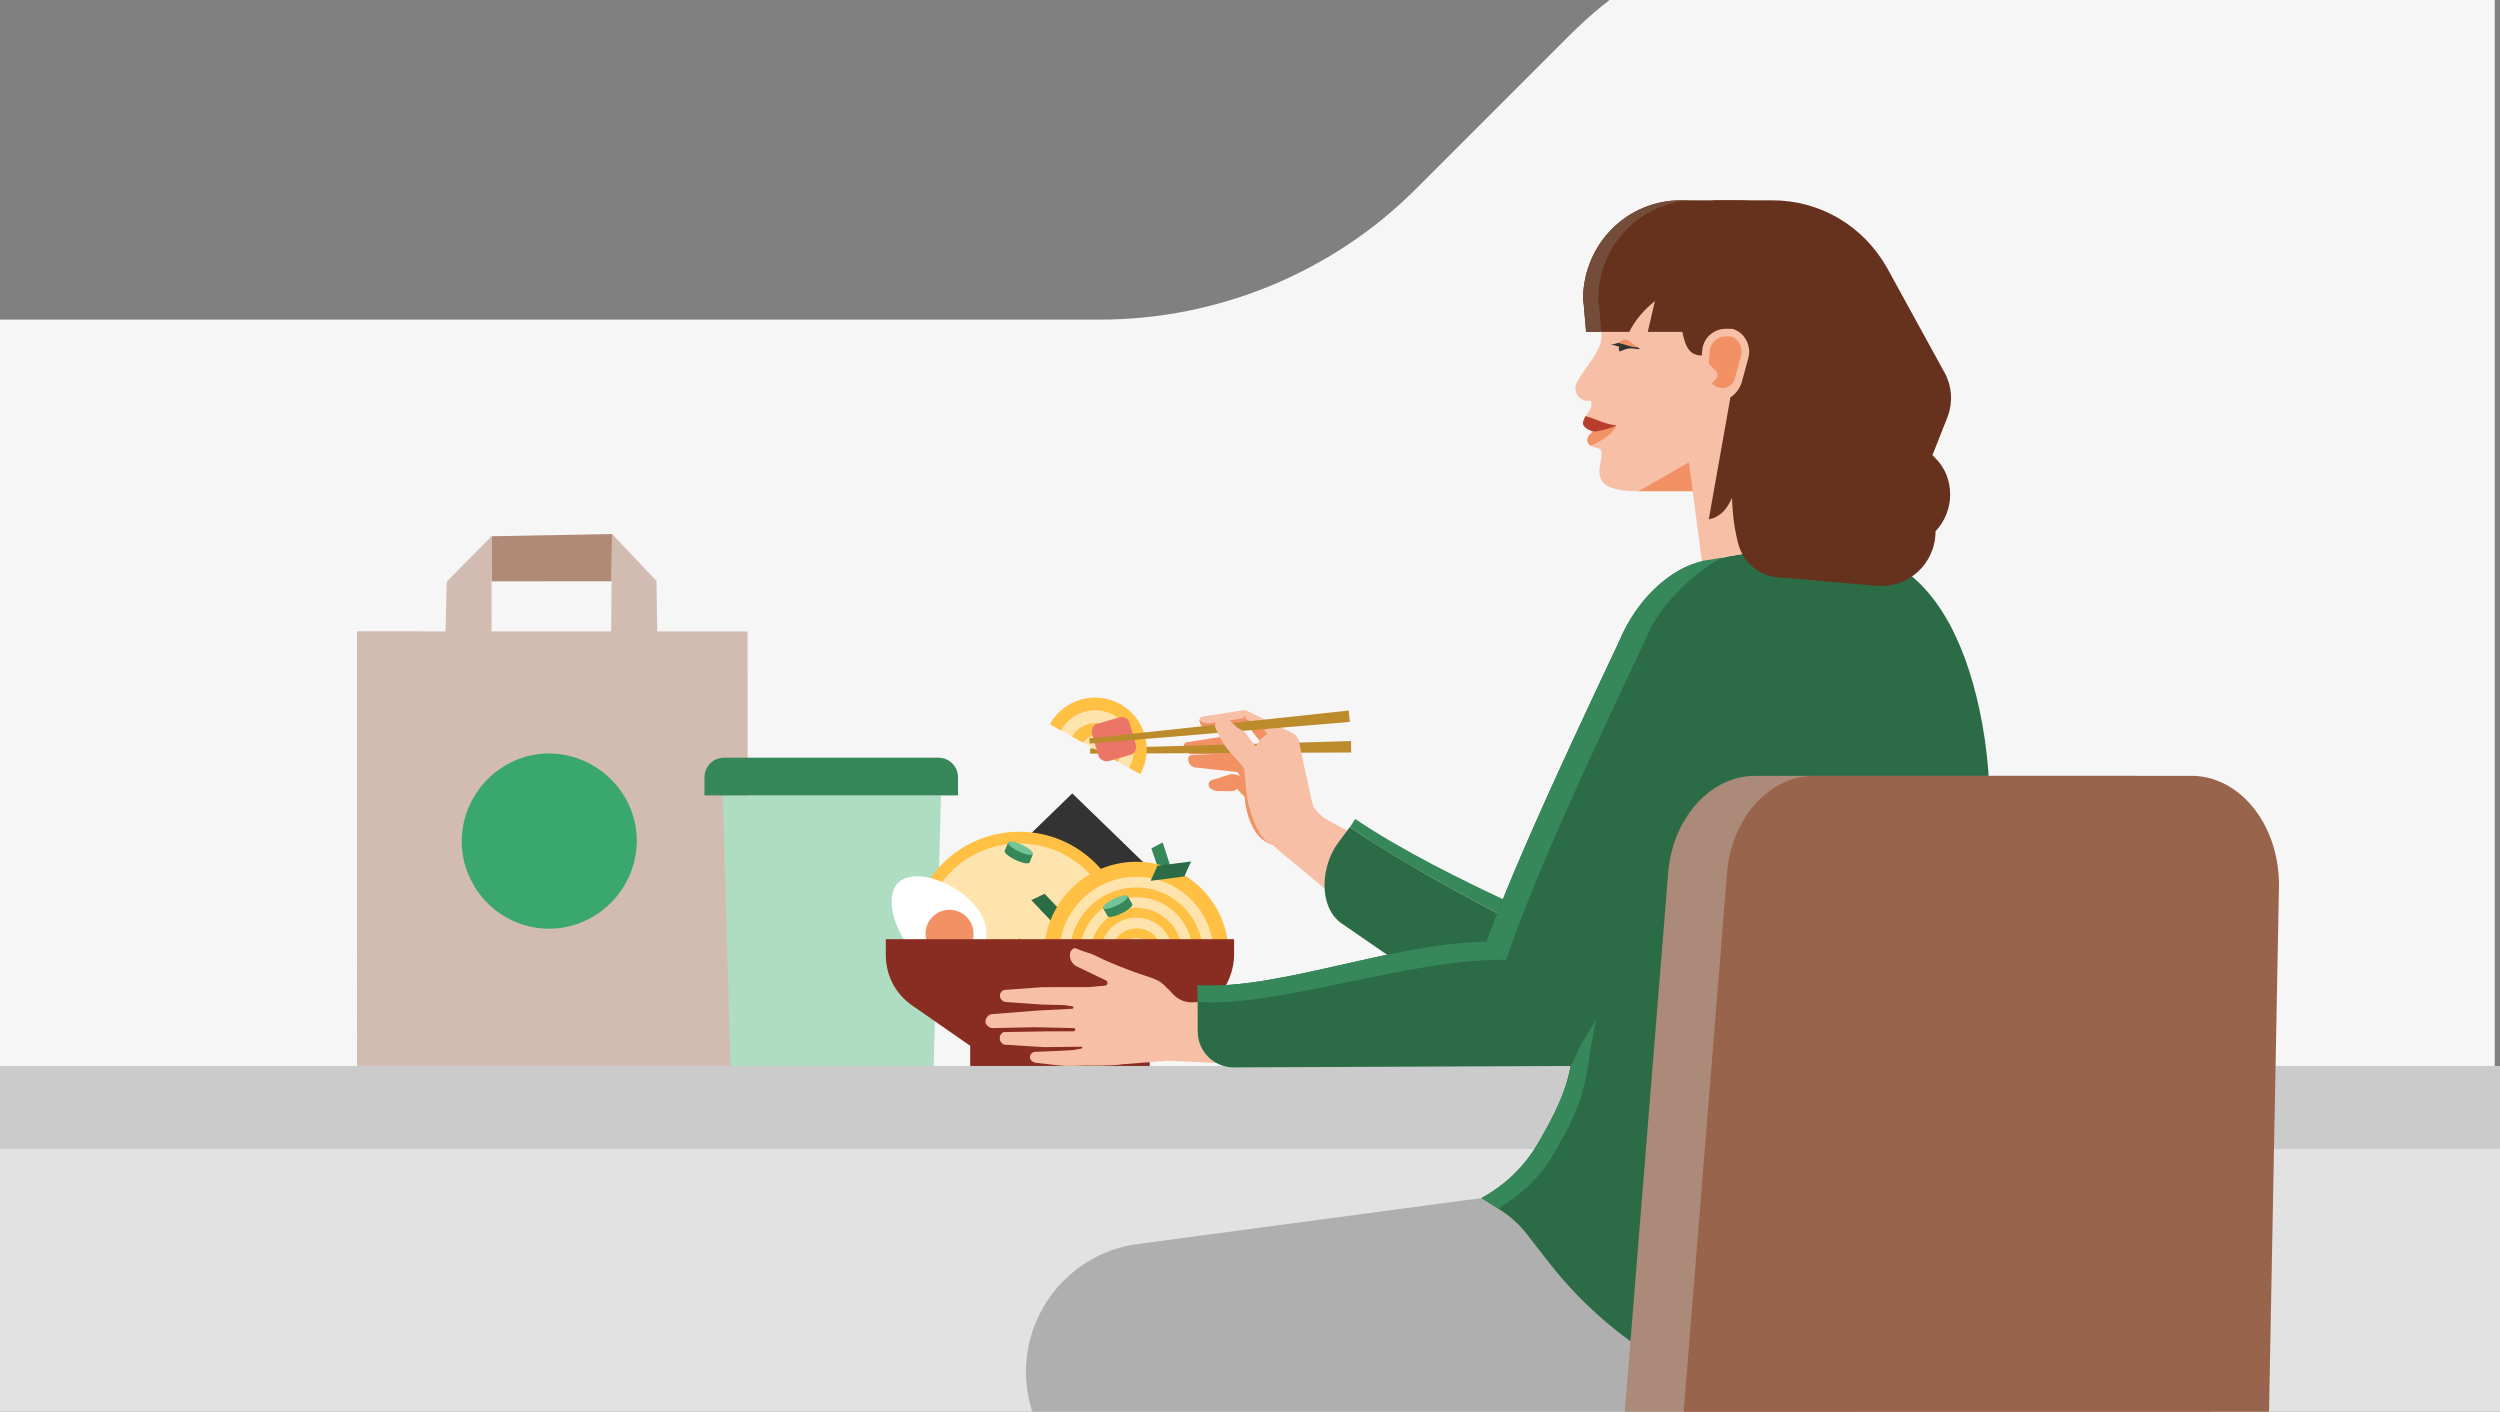 <svg width="657" height="371" viewBox="0 0 657 371" fill="none" xmlns="http://www.w3.org/2000/svg">
<rect x="0" y="0" width="657" height="371" fill="#808080" stroke="none"/>
<g clip-path="url(#clip0)">
<path d="M655.617 129.343V-24.846H495.244C464.324 -24.846 434.228 -12.478 412.378 9.372L371.976 49.774C350.126 71.624 320.03 83.992 289.11 83.992H-8V301.1H655.617V129.343Z" fill="#F6F6F6"/>
<path d="M668.617 301.377H-21V378.88H668.617V301.377Z" fill="#E2E2E2"/>
<path d="M160.843 140.337L160.605 166.812L172.728 166.715L172.528 152.668L160.843 140.337Z" fill="#D2BBB0"/>
<path d="M129.175 140.928L129.182 152.776L160.68 152.75L160.843 140.337L129.175 140.928Z" fill="#B18977"/>
<path d="M117.409 152.858L117.059 166.935L129.182 166.838L129.175 140.928L117.409 152.858Z" fill="#D2BBB0"/>
<path d="M93.853 165.971L93.89 280.087L196.433 280.118L196.396 166.002L93.853 165.971Z" fill="#D2BBB0"/>
<path d="M93.853 165.971L93.89 280.087L196.433 280.118L196.396 166.002L93.853 165.971Z" fill="#D2BBB0"/>
<path d="M153.332 242.177C164.916 237.147 170.532 223.616 165.503 212.032C160.473 200.448 146.942 194.832 135.358 199.861C123.774 204.891 118.158 218.422 123.187 230.006C128.232 241.865 141.748 247.207 153.332 242.177Z" fill="#3AA76D"/>
<path d="M245.367 280.13H191.976L189.96 209.029H247.297L245.367 280.13Z" fill="#AEDDC2"/>
<path d="M251.679 209.029H185.137V204.295C185.137 201.402 187.416 199.122 190.31 199.122H246.594C249.487 199.122 251.767 201.401 251.767 204.295V209.029H251.679Z" fill="#368759"/>
<path d="M306.522 260.404L303.191 257.073C302.402 256.284 302.402 255.057 303.191 254.443L306.522 251.112C307.311 250.323 308.538 250.323 309.152 251.112L312.483 254.443C313.272 255.232 313.272 256.459 312.483 257.073L309.152 260.404C308.363 261.106 307.223 261.106 306.522 260.404Z" fill="#F76B6B"/>
<path d="M302.4 228.492L281.797 208.503L261.194 228.492L281.797 248.481L302.4 228.492Z" fill="#333333"/>
<path d="M267.858 225.424C279.606 225.424 289.25 234.892 289.25 246.816C289.25 258.74 279.782 268.208 267.858 268.208C255.934 268.208 246.466 258.74 246.466 246.816C246.378 234.98 256.022 225.424 267.858 225.424Z" fill="#F8A721"/>
<path d="M267.859 231.649C276.275 231.649 283.026 238.487 283.026 246.816C283.026 255.232 276.188 261.983 267.859 261.983C259.53 261.983 252.517 255.145 252.517 246.816C252.517 238.399 259.355 231.649 267.859 231.649Z" fill="#FFD788"/>
<path d="M267.859 237.698C272.856 237.698 276.977 241.819 276.977 246.816C276.977 251.813 272.856 255.934 267.859 255.934C262.862 255.934 258.741 251.813 258.741 246.816C258.741 241.818 262.774 237.698 267.859 237.698Z" fill="#F8A721"/>
<path d="M267.859 243.834C269.437 243.834 270.927 245.149 270.927 246.902C270.927 248.48 269.612 249.97 267.859 249.97C266.281 249.97 264.791 248.655 264.791 246.902C264.791 245.149 266.105 243.834 267.859 243.834Z" fill="#FFD788"/>
<path d="M267.859 275.396C283.547 275.396 296.264 262.679 296.264 246.991C296.264 231.303 283.547 218.586 267.859 218.586C252.171 218.586 239.454 231.303 239.454 246.991C239.454 262.679 252.171 275.396 267.859 275.396Z" fill="#FFC043"/>
<path d="M267.86 269.083C255.674 269.083 245.767 259.176 245.767 246.99C245.767 234.804 255.674 224.897 267.86 224.897C280.046 224.897 289.953 234.804 289.953 246.99C289.953 259.176 279.958 269.083 267.86 269.083Z" stroke="#FFE3AC" stroke-width="6.495" stroke-miterlimit="10"/>
<path d="M267.859 262.771C259.18 262.771 252.078 255.67 252.078 246.99C252.078 238.31 259.179 231.209 267.859 231.209C276.539 231.209 283.64 238.31 283.64 246.99C283.64 255.67 276.538 262.771 267.859 262.771Z" stroke="#FFE3AC" stroke-width="6.495" stroke-miterlimit="10"/>
<path d="M267.858 256.459C262.598 256.459 258.39 252.163 258.39 246.991C258.39 241.819 262.686 237.523 267.858 237.523C273.031 237.523 277.326 241.731 277.326 246.991C277.327 252.251 273.031 256.459 267.858 256.459Z" stroke="#FFE3AC" stroke-width="6.495" stroke-miterlimit="10"/>
<path d="M267.858 256.459C262.598 256.459 258.39 252.163 258.39 246.991C258.39 241.819 262.686 237.523 267.858 237.523C273.031 237.523 277.326 241.731 277.326 246.991C277.327 252.251 273.031 256.459 267.858 256.459Z" stroke="#FFE3AC" stroke-width="6.495" stroke-miterlimit="10"/>
<path d="M267.859 250.41C266.018 250.41 264.44 248.92 264.44 246.991C264.44 245.15 265.93 243.572 267.859 243.572C269.788 243.572 271.278 245.062 271.278 246.991C271.278 248.919 269.7 250.41 267.859 250.41Z" stroke="#FFE3AC" stroke-width="5.894" stroke-miterlimit="10"/>
<path d="M236.034 231.999C229.196 238.837 244.187 263.911 256.111 252.076C267.946 240.152 242.96 225.161 236.034 231.999Z" fill="white"/>
<path d="M249.534 251.725C253.041 251.725 255.846 248.92 255.846 245.413C255.846 241.906 253.041 239.101 249.534 239.101C246.027 239.101 243.222 241.906 243.222 245.413C243.31 248.92 246.115 251.725 249.534 251.725Z" fill="#F19164"/>
<path d="M276.538 242.344L271.015 236.558L274.522 234.892L280.045 240.678L276.538 242.344Z" fill="#2B6B46"/>
<path d="M305.557 221.391L307.398 227.09L304.943 229.895L302.576 222.969L305.557 221.391Z" fill="#368759"/>
<path d="M270.569 226.663C270.795 226.18 269.52 225.108 267.721 224.267C265.923 223.426 264.282 223.136 264.056 223.618C263.83 224.101 265.105 225.173 266.904 226.014C268.703 226.855 270.344 227.146 270.569 226.663Z" fill="#368759"/>
<path d="M270.576 226.651L271.453 224.459L264.965 221.391L264.001 223.67L270.576 226.651Z" fill="#368759"/>
<path d="M271.441 224.421C271.667 223.938 270.392 222.866 268.593 222.025C266.795 221.184 265.154 220.894 264.928 221.376C264.703 221.859 265.978 222.931 267.776 223.772C269.574 224.613 271.215 224.903 271.441 224.421Z" fill="#73C496"/>
<path d="M322.828 249.621H274.434C274.96 236.733 285.656 226.476 298.631 226.476C311.694 226.476 322.302 236.733 322.828 249.621Z" fill="#FFC043"/>
<path d="M298.631 230.421C287.848 230.421 278.993 238.925 278.379 249.621H281.184C281.71 240.503 289.337 233.227 298.63 233.227C307.923 233.227 315.55 240.504 316.076 249.621H318.881C318.357 238.925 309.415 230.421 298.631 230.421Z" fill="#FFE3AC"/>
<path d="M298.632 235.769C290.829 235.769 284.342 241.906 283.816 249.621H286.621C287.147 243.484 292.32 238.575 298.632 238.575C304.944 238.575 310.117 243.397 310.643 249.621H313.448C312.923 241.906 306.523 235.769 298.632 235.769Z" fill="#FFE3AC"/>
<path d="M298.632 241.204C293.722 241.204 289.777 244.886 289.251 249.62H292.056C292.582 246.376 295.3 243.921 298.719 243.921C302.138 243.921 304.856 246.376 305.294 249.62H308.099C307.574 244.887 303.541 241.204 298.632 241.204Z" fill="#FFE3AC"/>
<path d="M298.632 241.204C293.722 241.204 289.777 244.886 289.251 249.62H292.056C292.582 246.376 295.3 243.921 298.719 243.921C302.138 243.921 304.856 246.376 305.294 249.62H308.099C307.574 244.887 303.541 241.204 298.632 241.204Z" fill="#FFE3AC"/>
<path d="M298.631 246.465C296.702 246.465 295.037 247.78 294.598 249.621H297.403C297.666 249.27 298.192 249.007 298.718 249.007C299.244 249.007 299.682 249.27 299.945 249.621H302.75C302.226 247.867 300.56 246.465 298.631 246.465Z" fill="#FFE3AC"/>
<path d="M304.153 227.528L313.008 226.388L311.255 230.333L302.4 231.473L304.153 227.528Z" fill="#2B6B46"/>
<path d="M232.791 246.816V250.936C232.791 256.284 235.246 261.106 239.629 264.174L254.971 274.837V280.218H302.138V274.776L317.393 264.174C321.689 261.281 324.231 256.196 324.319 250.936V246.816H232.791Z" fill="#892C21"/>
<path d="M294.753 240.039C296.54 239.175 297.801 238.086 297.569 237.606C297.337 237.126 295.7 237.438 293.913 238.302C292.126 239.166 290.865 240.255 291.097 240.735C291.329 241.215 292.966 240.903 294.753 240.039Z" fill="#368759"/>
<path d="M297.579 237.61L296.352 235.506L289.864 238.662L291.091 240.766L297.579 237.61Z" fill="#368759"/>
<path d="M293.541 237.953C295.328 237.089 296.589 236 296.357 235.52C296.125 235.04 294.488 235.352 292.701 236.216C290.914 237.08 289.653 238.169 289.885 238.649C290.117 239.129 291.753 238.817 293.541 237.953Z" fill="#73C496"/>
<path d="M668.177 280.133H-44.38V301.983H668.177V280.133Z" fill="#CBCBCB"/>
<path d="M329.726 218.119L334.462 222.012C335.831 223.381 336.409 223.86 338.659 225.662L359.363 242.824L375.394 226.866L354.947 218.604C353.527 218.03 352.148 217.358 350.822 216.592L348.496 215.25C347.696 214.788 346.979 214.195 346.376 213.494L342.339 208.808L329.726 218.119Z" fill="#F7BFA5"/>
<path d="M327.033 207.524C327.033 207.524 326.827 211.982 328.703 216.272C329.943 219.106 331.507 221.097 334.462 222.012L335.831 222.306L330.359 203.795L327.033 207.524Z" fill="#F19164"/>
<path d="M324.437 203.531L329.421 204.706L328.264 210.44C326.543 208.947 325.911 208.25 324.326 206.489L324.437 203.531Z" fill="#F19164"/>
<path d="M318.492 204.999L323.191 203.531C324.301 203.184 325.482 203.808 325.82 204.921C325.98 205.446 325.927 206.013 325.672 206.5L325.523 206.786C325.16 207.481 324.44 207.915 323.656 207.911L320.304 207.894C319.551 207.89 318.816 207.671 318.184 207.262C317.713 206.957 317.5 206.379 317.661 205.842C317.78 205.44 318.092 205.124 318.492 204.999Z" fill="#F19164"/>
<path d="M313.062 198.438L323.649 197.937C324.192 197.911 324.731 198.052 325.192 198.341L337.253 205.886L328.58 208.25L325.206 202.902L314.211 201.711C313.739 201.66 313.297 201.457 312.95 201.134C312.508 200.721 312.256 200.145 312.253 199.54L312.252 199.291C312.25 198.835 312.607 198.459 313.062 198.438Z" fill="#F19164"/>
<path d="M311.839 195.069L322.308 193.414C322.845 193.329 323.396 193.41 323.886 193.647L336.699 199.83L328.336 203.127L324.398 198.18L313.338 198.197C312.864 198.198 312.402 198.045 312.022 197.761C311.538 197.399 311.224 196.853 311.156 196.253L311.128 196.006C311.076 195.552 311.39 195.14 311.839 195.069Z" fill="#F19164"/>
<path d="M315.941 188.345L326.41 186.69C326.947 186.605 327.498 186.686 327.988 186.923L339.149 192.386L332.438 196.403L328.5 191.456L317.44 191.473C316.966 191.474 316.504 191.321 316.124 191.037C315.64 190.675 315.326 190.129 315.258 189.529L315.23 189.282C315.177 188.829 315.491 188.416 315.941 188.345Z" fill="#F7BFA5"/>
<path d="M334.637 191.049L331.02 190.468L327.331 189.009L327.28 187.935L326.615 188.794L317.751 190.102C317.087 190.2 316.41 190.052 315.847 189.686L315.228 189.283L315.256 189.53C315.325 190.131 315.638 190.676 316.122 191.038C316.502 191.322 316.964 191.475 317.438 191.474L328.498 191.457L332.436 196.404L334.699 195.379L332.207 191.742L334.637 191.049Z" fill="#F19164"/>
<path d="M286.473 196.691L355.041 194.752L355.09 197.752L286.496 198.064L286.473 196.691Z" fill="#BC8B2C"/>
<path d="M289.476 193.828C287.784 192.896 285.651 193.514 284.72 195.205L290.854 198.584C291.784 196.893 291.166 194.76 289.476 193.828Z" fill="#FFE3AC"/>
<path d="M291.102 190.875C294.427 192.706 295.638 196.887 293.805 200.212L296.721 201.819C299.435 196.892 297.635 190.675 292.708 187.96C287.781 185.246 281.564 187.045 278.849 191.973L281.765 193.58C283.598 190.254 287.778 189.043 291.102 190.875Z" fill="#FFE3AC"/>
<path d="M294.337 185.006C287.771 181.388 279.514 183.779 275.898 190.345L278.851 191.972C281.565 187.045 287.783 185.244 292.71 187.959C297.637 190.674 299.438 196.891 296.723 201.818L299.676 203.445C303.292 196.879 300.903 188.624 294.337 185.006Z" fill="#FFC043"/>
<path d="M291.102 190.875C287.777 189.044 283.596 190.254 281.765 193.578L284.718 195.205C285.65 193.513 287.783 192.896 289.474 193.828C291.166 194.76 291.783 196.893 290.851 198.584L293.804 200.211C295.638 196.887 294.428 192.706 291.102 190.875Z" fill="#FFC043"/>
<path d="M288.623 198.452L287.03 192.949C286.653 191.645 287.373 190.339 288.573 190.147L294.076 188.554C295.38 188.177 296.686 188.897 296.878 190.097L298.471 195.6C298.848 196.904 298.128 198.21 296.928 198.402L291.425 199.995C290.172 200.281 288.957 199.612 288.623 198.452Z" fill="#EB7567"/>
<path d="M286.239 194.043L354.443 186.731L354.728 189.717L286.369 195.41L286.239 194.043Z" fill="#BC8B2C"/>
<path d="M337.513 222.058C337.513 222.058 344.441 220.266 345.303 212.679L344.446 209.093C343.975 207.042 343.515 204.988 343.062 202.932C342.553 200.62 342.057 198.305 341.609 195.98C341.384 194.813 341.237 193.853 340.271 193.053C339.574 192.475 338.696 192.156 337.817 191.982C337.817 191.982 333.513 191.055 330.441 195.379C330.441 195.379 326.433 202.286 327.577 208.361C327.577 208.36 329.618 224.346 337.513 222.058Z" fill="#F7BFA5"/>
<path d="M320.823 188.362C320.288 188.523 319.861 188.925 319.668 189.449L319.427 190.103C319.263 190.549 319.284 191.043 319.487 191.473L320.307 193.213C321.039 194.766 321.988 196.208 323.125 197.495L326.542 201.364C326.788 201.643 326.941 201.993 326.978 202.363L327.808 209.769C327.875 210.438 327.966 211.107 328.225 211.727C328.809 213.12 329.964 214.186 331.406 214.637C333.143 215.18 335.037 214.761 336.383 213.535C337.534 212.486 338.308 211.086 338.583 209.553L338.803 208.327C339.102 206.659 338.92 204.94 338.277 203.372C337.481 201.429 336.024 199.83 334.164 198.856L331.403 197.41C331.22 197.314 331.055 197.187 330.916 197.035L329.08 195.026C329.035 194.977 328.993 194.925 328.954 194.871L327.352 192.664C327.208 192.465 327.024 192.298 326.811 192.174L325.269 191.272C325.153 191.204 325.044 191.123 324.946 191.03L322.552 188.77C322.09 188.335 321.431 188.179 320.823 188.362Z" fill="#F7BFA5"/>
<path d="M419.987 253.43C419.987 253.43 378.427 233.512 354.711 217.393L351.641 221.525C347.184 227.524 346.386 237.994 352.337 242.516L401.231 276.148C407.072 280.96 416.779 278.881 418.951 276.109C419.772 275.037 420.429 274.179 421.035 272.943C423.36 267.239 424.54 257.257 419.987 253.43Z" fill="#2B6B46"/>
<path d="M421.033 272.942C420.871 273.272 420.705 273.573 420.534 273.858C420.822 273.569 421.106 273.264 421.38 272.932C422.201 271.86 422.858 271.002 423.464 269.766C425.79 264.063 426.97 252.08 422.416 248.254C422.416 248.254 379.856 231.336 356.14 215.217L354.756 217.426C378.48 233.54 419.984 253.431 419.984 253.431C424.54 257.257 423.36 267.24 421.033 272.942Z" fill="#368759"/>
<path d="M489.747 301.405L297.979 327.064C281.503 329.765 269.619 344.08 269.619 360.556C269.619 367.849 272.05 375.141 276.641 381.083L318.777 436.452H387.596L465.021 393.757C487.534 381.342 499.613 355.944 495.036 330.646L489.747 301.405Z" fill="#AFAFAF"/>
<path d="M520.11 186.06C516.296 168.583 508.478 151.461 492.736 145.822L492.708 145.767C474.685 142.851 459.108 144.735 447.302 147.771L447.831 151.771L413.93 211.025C409.816 219.177 410.594 228.942 415.945 236.341L416.659 237.328C418.655 240.087 419.428 243.545 418.799 246.891L414.844 267.926C412.318 281.362 413.506 284.576 404.074 300.639C400.557 306.629 395.447 311.528 389.342 314.84L394.438 318.09C397.017 319.735 399.295 321.808 401.174 324.221C401.174 324.221 407.047 331.762 407.048 331.764C421.301 350.065 442.198 364.358 465.233 368.678C479.988 371.445 494.802 367.201 502.992 354.12C509.828 343.201 511.636 330.033 515.175 317.867L512.941 315.906C508.109 311.666 504.864 305.906 503.742 299.576C502.9 294.826 503.286 289.939 504.863 285.38L515.176 255.578L516.013 253.107C523.324 231.52 524.969 208.325 520.11 186.06Z" fill="#2B6B46"/>
<path d="M413.93 211.024C409.816 219.176 410.594 228.941 415.945 236.34L416.659 237.327C418.655 240.086 419.428 243.544 418.799 246.89L414.844 267.925C412.318 281.361 413.506 284.575 404.074 300.638C400.557 306.628 395.447 311.527 389.342 314.839L393.657 317.591C400.638 313.539 405.3 308.363 408.074 303.638C417.506 287.574 416.318 284.361 418.844 270.925L422.799 249.89C423.428 246.544 422.654 243.086 420.659 240.327L419.945 239.34C414.594 231.941 413.817 222.176 417.93 214.024L447.593 162.177H441.877L413.93 211.024Z" fill="#368759"/>
<path d="M492.708 145.767L471.922 104.234L443.831 121.52L447.302 147.77C459.108 144.735 474.686 142.851 492.708 145.767Z" fill="#F7BFA5"/>
<path d="M423.574 105.855V122.331L421.683 119.36C421.143 118.55 420.603 118.01 419.792 117.739C416.011 117.199 417.091 114.498 418.712 113.417C418.712 113.417 415.741 112.607 416.011 110.986C416.281 109.365 418.442 107.475 418.442 105.854L423.574 105.855Z" fill="#F7BFA5"/>
<path d="M468.95 123.411C469.49 125.302 470.03 127.462 470.841 129.083H430.597C421.144 129.083 419.523 126.382 420.603 121.52C421.143 119.629 420.873 117.469 420.333 115.578C419.523 112.067 418.172 108.826 418.172 105.314C417.632 105.314 417.362 105.314 416.822 105.314C416.282 105.314 416.012 105.044 415.472 104.774C414.122 103.964 413.581 102.073 414.392 100.452C417.633 95.05 420.874 92.079 420.874 88.298L420.604 81.276C420.604 81.006 420.604 81.006 420.604 80.736C420.604 68.042 430.868 58.048 443.292 58.048H452.745C473.542 58.048 486.237 80.736 475.433 98.562L471.922 104.234C468.41 109.636 467.329 116.659 468.95 123.411Z" fill="#F7BFA5"/>
<path d="M424.85 111.812C423.651 114.361 420.062 116.328 417.901 117.138C416.551 115.788 417.091 114.498 418.711 113.417L424.85 111.812Z" fill="#F19164"/>
<path d="M424.85 111.812C423.39 112.508 420.333 113.409 418.712 113.418C418.712 113.418 415.741 112.608 416.011 110.987C416.164 110.44 416.323 109.906 416.713 109.366C420.011 110.31 421.461 111.392 424.85 111.812Z" fill="#B83E2B"/>
<path d="M443.831 121.52L444.831 129.083H430.596L443.831 121.52Z" fill="#F19164"/>
<path d="M313.69 263.402C311.613 263.553 309.584 262.735 308.191 261.187L307.749 260.695C305.541 258.487 305.208 257.938 302.699 257.004L299.351 255.871C298.228 255.548 291.419 252.972 288.658 251.526C287.62 250.982 286.533 250.541 285.405 250.224C284.52 249.975 283.676 249.612 282.823 249.27C282.517 249.147 282.163 249.143 281.856 249.429L281.681 249.592C281.418 249.837 281.269 250.194 281.201 250.598C280.966 252.003 281.755 253.383 283.038 254.001C284.931 254.913 288.368 256.57 290.65 257.67C291.295 257.981 291.121 258.943 290.408 259.011L286.14 259.422L273.934 259.429L264.16 260.137C263.483 260.113 262.65 260.942 262.789 261.793C262.765 262.47 263.594 263.303 264.27 263.327L273.604 263.991L279.781 264.145C279.926 264.15 280.841 264.299 281.841 264.467C282.218 264.53 282.186 265.082 281.805 265.101L272.682 265.568L260.528 266.531C259.676 266.671 258.843 267.795 258.982 268.647C259.121 269.499 260.083 270.157 260.76 270.181L272.19 269.955L282.228 270.18C282.234 270.18 282.241 270.18 282.247 270.181C282.292 270.184 282.335 270.197 282.375 270.217C282.64 270.348 282.652 270.731 282.414 270.905C282.313 270.979 282.194 271.036 282.071 271.032L275.34 271.039L263.734 271.236C263.623 271.287 263.513 271.354 263.407 271.435C262.205 272.353 262.674 274.342 264.168 274.571C264.33 274.596 264.494 274.598 264.654 274.572L274.349 275.195L284.2 275.066C284.498 275.062 284.541 275.495 284.247 275.549L281.953 275.971L278.137 276.177L271.714 276.438C271.201 276.589 270.542 277.254 270.681 278.106C270.856 278.589 271.163 278.945 271.772 279.177C271.996 279.263 272.234 279.308 272.472 279.336L277.822 279.951C279.087 280.097 280.361 280.154 281.634 280.124L285.134 280.041C285.134 280.041 292.962 280.142 294.84 279.701L306.859 278.765L336.333 280.132L317.771 263.105L313.69 263.402Z" fill="#F7BFA5"/>
<path d="M441.67 52.646H456.525C467.329 52.646 477.592 57.238 484.615 65.34C487.586 68.581 489.477 72.903 490.017 77.224C490.287 79.925 491.367 82.626 492.718 85.327C495.689 90.729 495.149 97.211 495.149 102.883C495.149 109.635 494.339 113.417 498.66 122.06C501.091 127.192 503.252 131.513 502.171 137.455C500.28 145.828 492.718 151.77 484.075 151.77H468.14C462.738 151.77 458.146 147.989 456.796 142.857C454.095 132.323 455.504 123.68 455.504 112.876C455.504 99.101 449.504 92.619 449.504 80.194L442.481 87.217H433.028L434.919 79.114C432.218 81.275 429.787 83.976 428.167 87.217H416.823L416.283 81.005C416.283 80.195 416.013 79.114 416.013 78.304C416.281 63.99 427.625 52.646 441.67 52.646Z" fill="#66321D"/>
<path d="M455.932 97.795C455.932 97.795 462.255 134.089 449.071 136.48L455.932 97.795Z" fill="#66321D"/>
<path d="M420.011 78.305C420.281 63.99 431.625 52.646 445.67 52.646H441.67C427.625 52.646 416.281 63.99 416.011 78.305C416.011 79.115 416.281 80.196 416.281 81.006L416.821 87.218H420.821L420.281 81.006C420.281 80.196 420.011 79.115 420.011 78.305Z" fill="#744C3A"/>
<path d="M430.406 91.279L428.165 89.649C427.625 89.109 426.544 89.109 426.004 89.649C425.725 89.835 425.445 89.977 425.166 90.099C427.04 90.404 428.581 91.314 430.406 91.279Z" fill="#F19164"/>
<path d="M425.167 90.1C424.636 90.332 424.105 90.46 423.574 90.46H423.304L425.659 91.166C425.237 91.444 425.39 92.169 425.735 92.35C425.735 92.35 427.085 91.81 427.086 91.81C427.796 91.526 428.581 91.529 429.33 91.606C429.675 91.641 430.018 91.717 430.364 91.742C430.577 91.758 430.953 91.676 431.138 91.81L430.408 91.279C428.581 91.314 427.04 90.404 425.167 90.1Z" fill="#333333"/>
<path d="M436.808 55.347C436.808 68.041 437.618 70.472 440.319 79.385C442.75 86.948 441.669 93.43 447.341 93.43L468.679 92.62V110.446C468.679 125.301 452.743 143.128 465.168 150.69C465.978 151.23 467.059 151.5 468.139 151.77L492.988 153.931C501.361 154.741 508.654 148.259 508.654 139.616C513.786 134.214 513.786 125.571 508.654 120.439L507.844 119.629L511.895 109.365C513.246 105.584 512.975 101.532 511.085 98.021L495.96 70.471C489.748 59.397 478.404 52.645 465.709 52.645H450.584L436.808 55.347Z" fill="#66321D"/>
<path d="M453.554 86.408C450.313 86.408 447.612 88.839 447.342 92.08L446.262 105.855H450.313C453.824 105.855 457.065 103.424 457.876 99.913L459.497 93.971C460.307 90.73 458.417 87.219 455.175 86.408H453.554Z" fill="#F7BFA5"/>
<path d="M457.11 90.256C456.6 89.347 455.822 88.698 454.901 88.408H453.554C451.331 88.408 449.517 90.058 449.335 92.237L449.071 95.609L450.867 97.405C451.511 98.049 451.511 99.093 450.867 99.737L449.888 100.716L450.074 100.908C451.939 102.838 455.301 102.051 455.932 99.442C455.937 99.423 455.941 99.405 455.945 99.386L457.554 93.485C457.823 92.415 457.661 91.238 457.11 90.256Z" fill="#F19164"/>
<path d="M387.547 256.31C394.796 234.278 407.963 205.794 425.526 168.515C430.152 157.335 440.241 148.414 447.301 147.77L451.4 147.91C458.459 147.91 461.513 152.272 465.268 158.249L468.15 162.837C472.22 169.315 472.349 177.518 468.485 184.12L419.407 267.981C416.425 273.076 413.188 277.856 413.188 277.856L393.47 268.124C385.745 263.334 390.982 264.728 387.547 256.31Z" fill="#2B6B46"/>
<path d="M412.775 280.136L324.175 280.512C318.99 280.502 314.785 276.307 314.764 271.122L314.715 258.904C336.031 260.312 366.584 247.482 391.393 247.482C410.56 250.987 424.607 258.872 412.775 280.136Z" fill="#2B6B46"/>
<path d="M447.593 147.358C438.626 149.59 430.152 157.335 425.527 168.515C410.219 201.006 398.254 226.812 390.634 247.493C365.962 247.748 335.815 260.297 314.716 258.903L314.734 263.325C334.497 264.63 364.787 253.979 388.869 252.419C390.762 252.296 392.62 252.223 394.428 252.223L395.782 252.325C396.192 251.123 396.619 249.902 397.063 248.663C404.619 227.545 416.939 200.935 432.914 167.029C436.528 158.294 446.363 149.657 452.597 146.55L447.593 147.358Z" fill="#368759"/>
<path d="M579.728 429.159H422.313L438.469 228.478C439.998 214.433 449.822 203.899 461.175 203.899H560.515C560.733 203.899 560.952 203.899 561.17 203.899C573.833 204.439 583.658 217.404 583.44 233.069L579.728 429.159Z" fill="#AC8A79"/>
<path d="M595.2 429.159H437.785L453.941 228.478C455.47 214.433 465.294 203.899 476.647 203.899H575.987C576.205 203.899 576.423 203.899 576.642 203.899C589.305 204.439 599.13 217.404 598.912 233.069L595.2 429.159Z" fill="#99644C"/>
</g>
<defs>
<clipPath id="clip0">
<rect width="657" height="371" fill="white"/>
</clipPath>
</defs>
</svg>
